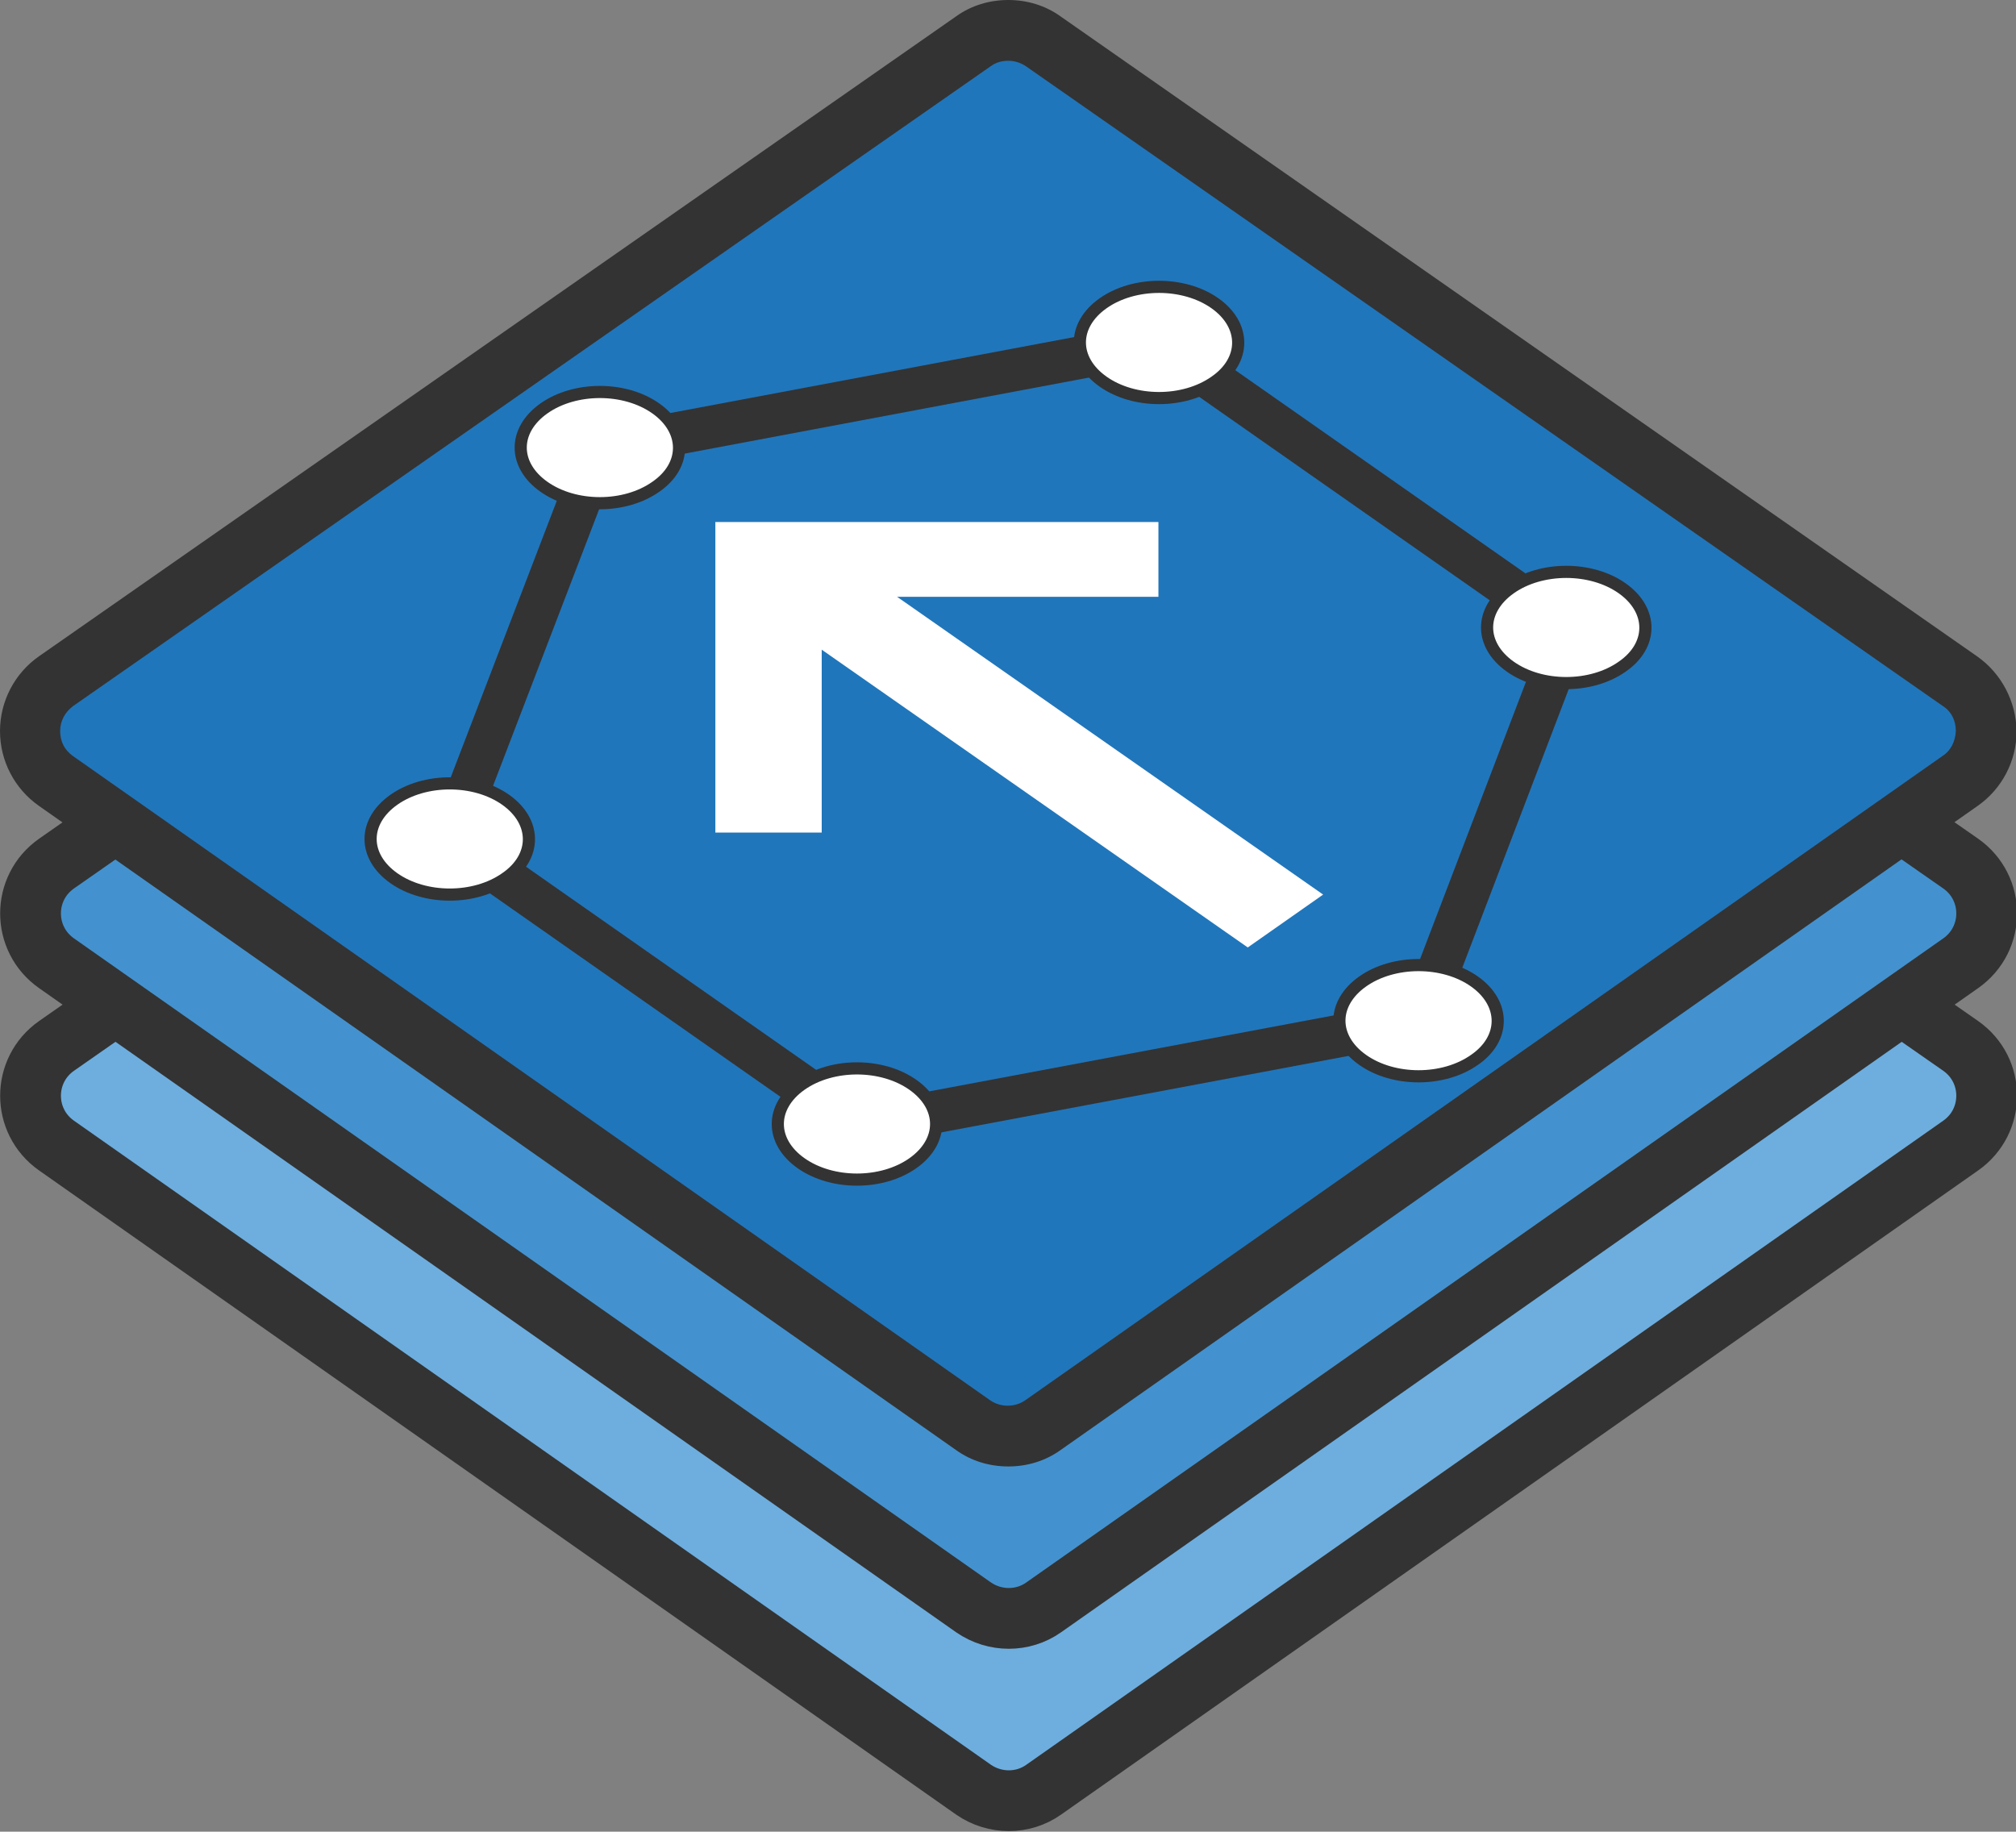 <?xml version="1.0" encoding="utf-8"?>
<!-- Generator: Adobe Illustrator 18.1.1, SVG Export Plug-In . SVG Version: 6.00 Build 0)  -->
<svg version="1.1" id="layer_stack" xmlns="http://www.w3.org/2000/svg" xmlns:xlink="http://www.w3.org/1999/xlink" x="0px"
	 y="0px" viewBox="0 0 331.7 301.4" enable-background="new 0 0 331.7 301.4" xml:space="preserve">
<rect x="0" y="0" width="331.7" height="301.4" fill="#808080" stroke="none"/>
<polygon display="none" fill="#FFFFFF" points="-192.8,105.2 -203.4,112.6 -214,105.2 -222.9,111.4 -212.3,118.9 -222.9,126.3 
	-214,132.6 -203.4,125.1 -192.8,132.6 -183.8,126.3 -194.4,118.9 -183.8,111.4 "/>
<g>
	<path fill="#6DAEDF" stroke="#333333" stroke-width="10" stroke-miterlimit="10" d="M160.1,66.8L9.3,172.1c-5.7,4-5.7,12.4,0,16.4
		l150.9,106c3.5,2.4,8.1,2.4,11.5,0l150.9-106c5.7-4,5.7-12.4,0-16.4L171.6,66.8C168.1,64.4,163.6,64.4,160.1,66.8z"/>
	<path fill="#4392CF" stroke="#333333" stroke-width="10" stroke-miterlimit="10" d="M160.1,36.8L9.3,142.1c-5.7,4-5.7,12.4,0,16.4
		l150.9,106c3.5,2.4,8.1,2.4,11.5,0l150.9-106c5.7-4,5.7-12.4,0-16.4L171.6,36.8C168.1,34.4,163.6,34.4,160.1,36.8z"/>
	<g>
		<path fill="#2076BB" d="M160.1,6.8L9.3,112.1c-5.7,4-5.7,12.4,0,16.4l150.9,106c3.5,2.4,8.1,2.4,11.5,0l150.9-106
			c5.7-4,5.7-12.4,0-16.4L171.6,6.8C168.1,4.4,163.6,4.4,160.1,6.8z"/>
		<path fill="#333333" d="M325.3,108L174.5,2.7c-2.5-1.8-5.5-2.7-8.6-2.7s-6.1,0.9-8.6,2.7L6.4,108c-4,2.8-6.4,7.4-6.4,12.3
			c0,4.9,2.4,9.5,6.4,12.3l150.9,106c2.5,1.8,5.5,2.7,8.6,2.7s6.1-0.9,8.6-2.7l150.9-106c4-2.8,6.4-7.4,6.4-12.3
			C331.7,115.4,329.3,110.8,325.3,108z M319.6,124.4l-150.9,106c-1.7,1.2-4.1,1.2-5.8,0l-150.9-106c-1.4-1-2.1-2.4-2.1-4.1
			c0-1.7,0.8-3.1,2.1-4.1L163,10.9c0.8-0.6,1.8-0.9,2.9-0.9c1,0,2,0.3,2.9,0.9l150.9,105.3c1.4,0.9,2.1,2.4,2.1,4.1
			C321.7,122,321,123.5,319.6,124.4z"/>
	</g>
</g>
<g>
	<polygon fill="none" stroke="#333333" stroke-width="7" stroke-miterlimit="10" points="74,138.1 98.7,73.7 190.7,56.4 
		258.1,103.6 233.5,168 141.4,185.3 	"/>
	<path fill="#FFFFFF" stroke="#333333" stroke-width="2" stroke-miterlimit="10" d="M199.9,62.8c-5.1,3.6-13.3,3.6-18.4,0
		s-5.1-9.3,0-12.9s13.3-3.6,18.4,0C205,53.5,205,59.3,199.9,62.8z"/>
	<path fill="#FFFFFF" stroke="#333333" stroke-width="2" stroke-miterlimit="10" d="M266.9,109.7c-5.1,3.6-13.3,3.6-18.4,0
		s-5.1-9.3,0-12.9s13.3-3.6,18.4,0S272,106.2,266.9,109.7z"/>
	<path fill="#FFFFFF" stroke="#333333" stroke-width="2" stroke-miterlimit="10" d="M242.6,174.4c-5.1,3.6-13.3,3.6-18.4,0
		s-5.1-9.3,0-12.9s13.3-3.6,18.4,0S247.7,170.9,242.6,174.4z"/>
	<path fill="#FFFFFF" stroke="#333333" stroke-width="2" stroke-miterlimit="10" d="M150.2,191.4c-5.1,3.6-13.3,3.6-18.4,0
		s-5.1-9.3,0-12.9s13.3-3.6,18.4,0S155.3,187.8,150.2,191.4z"/>
	<path fill="#FFFFFF" stroke="#333333" stroke-width="2" stroke-miterlimit="10" d="M83.2,144.5c-5.1,3.6-13.3,3.6-18.4,0
		s-5.1-9.3,0-12.9s13.3-3.6,18.4,0S88.3,141,83.2,144.5z"/>
	<path fill="#FFFFFF" stroke="#333333" stroke-width="2" stroke-miterlimit="10" d="M107.9,80.1c-5.1,3.6-13.3,3.6-18.4,0
		s-5.1-9.3,0-12.9c5.1-3.6,13.3-3.6,18.4,0C113,70.8,113,76.6,107.9,80.1z"/>
</g>
<polygon fill="#FFFFFF" points="126.5,85.9 117.7,85.9 117.7,92 117.7,137 135.2,137 135.2,106.9 205.3,155.9 217.7,147.2 
	147.6,98.2 190.6,98.2 190.6,85.9 "/>
</svg>
